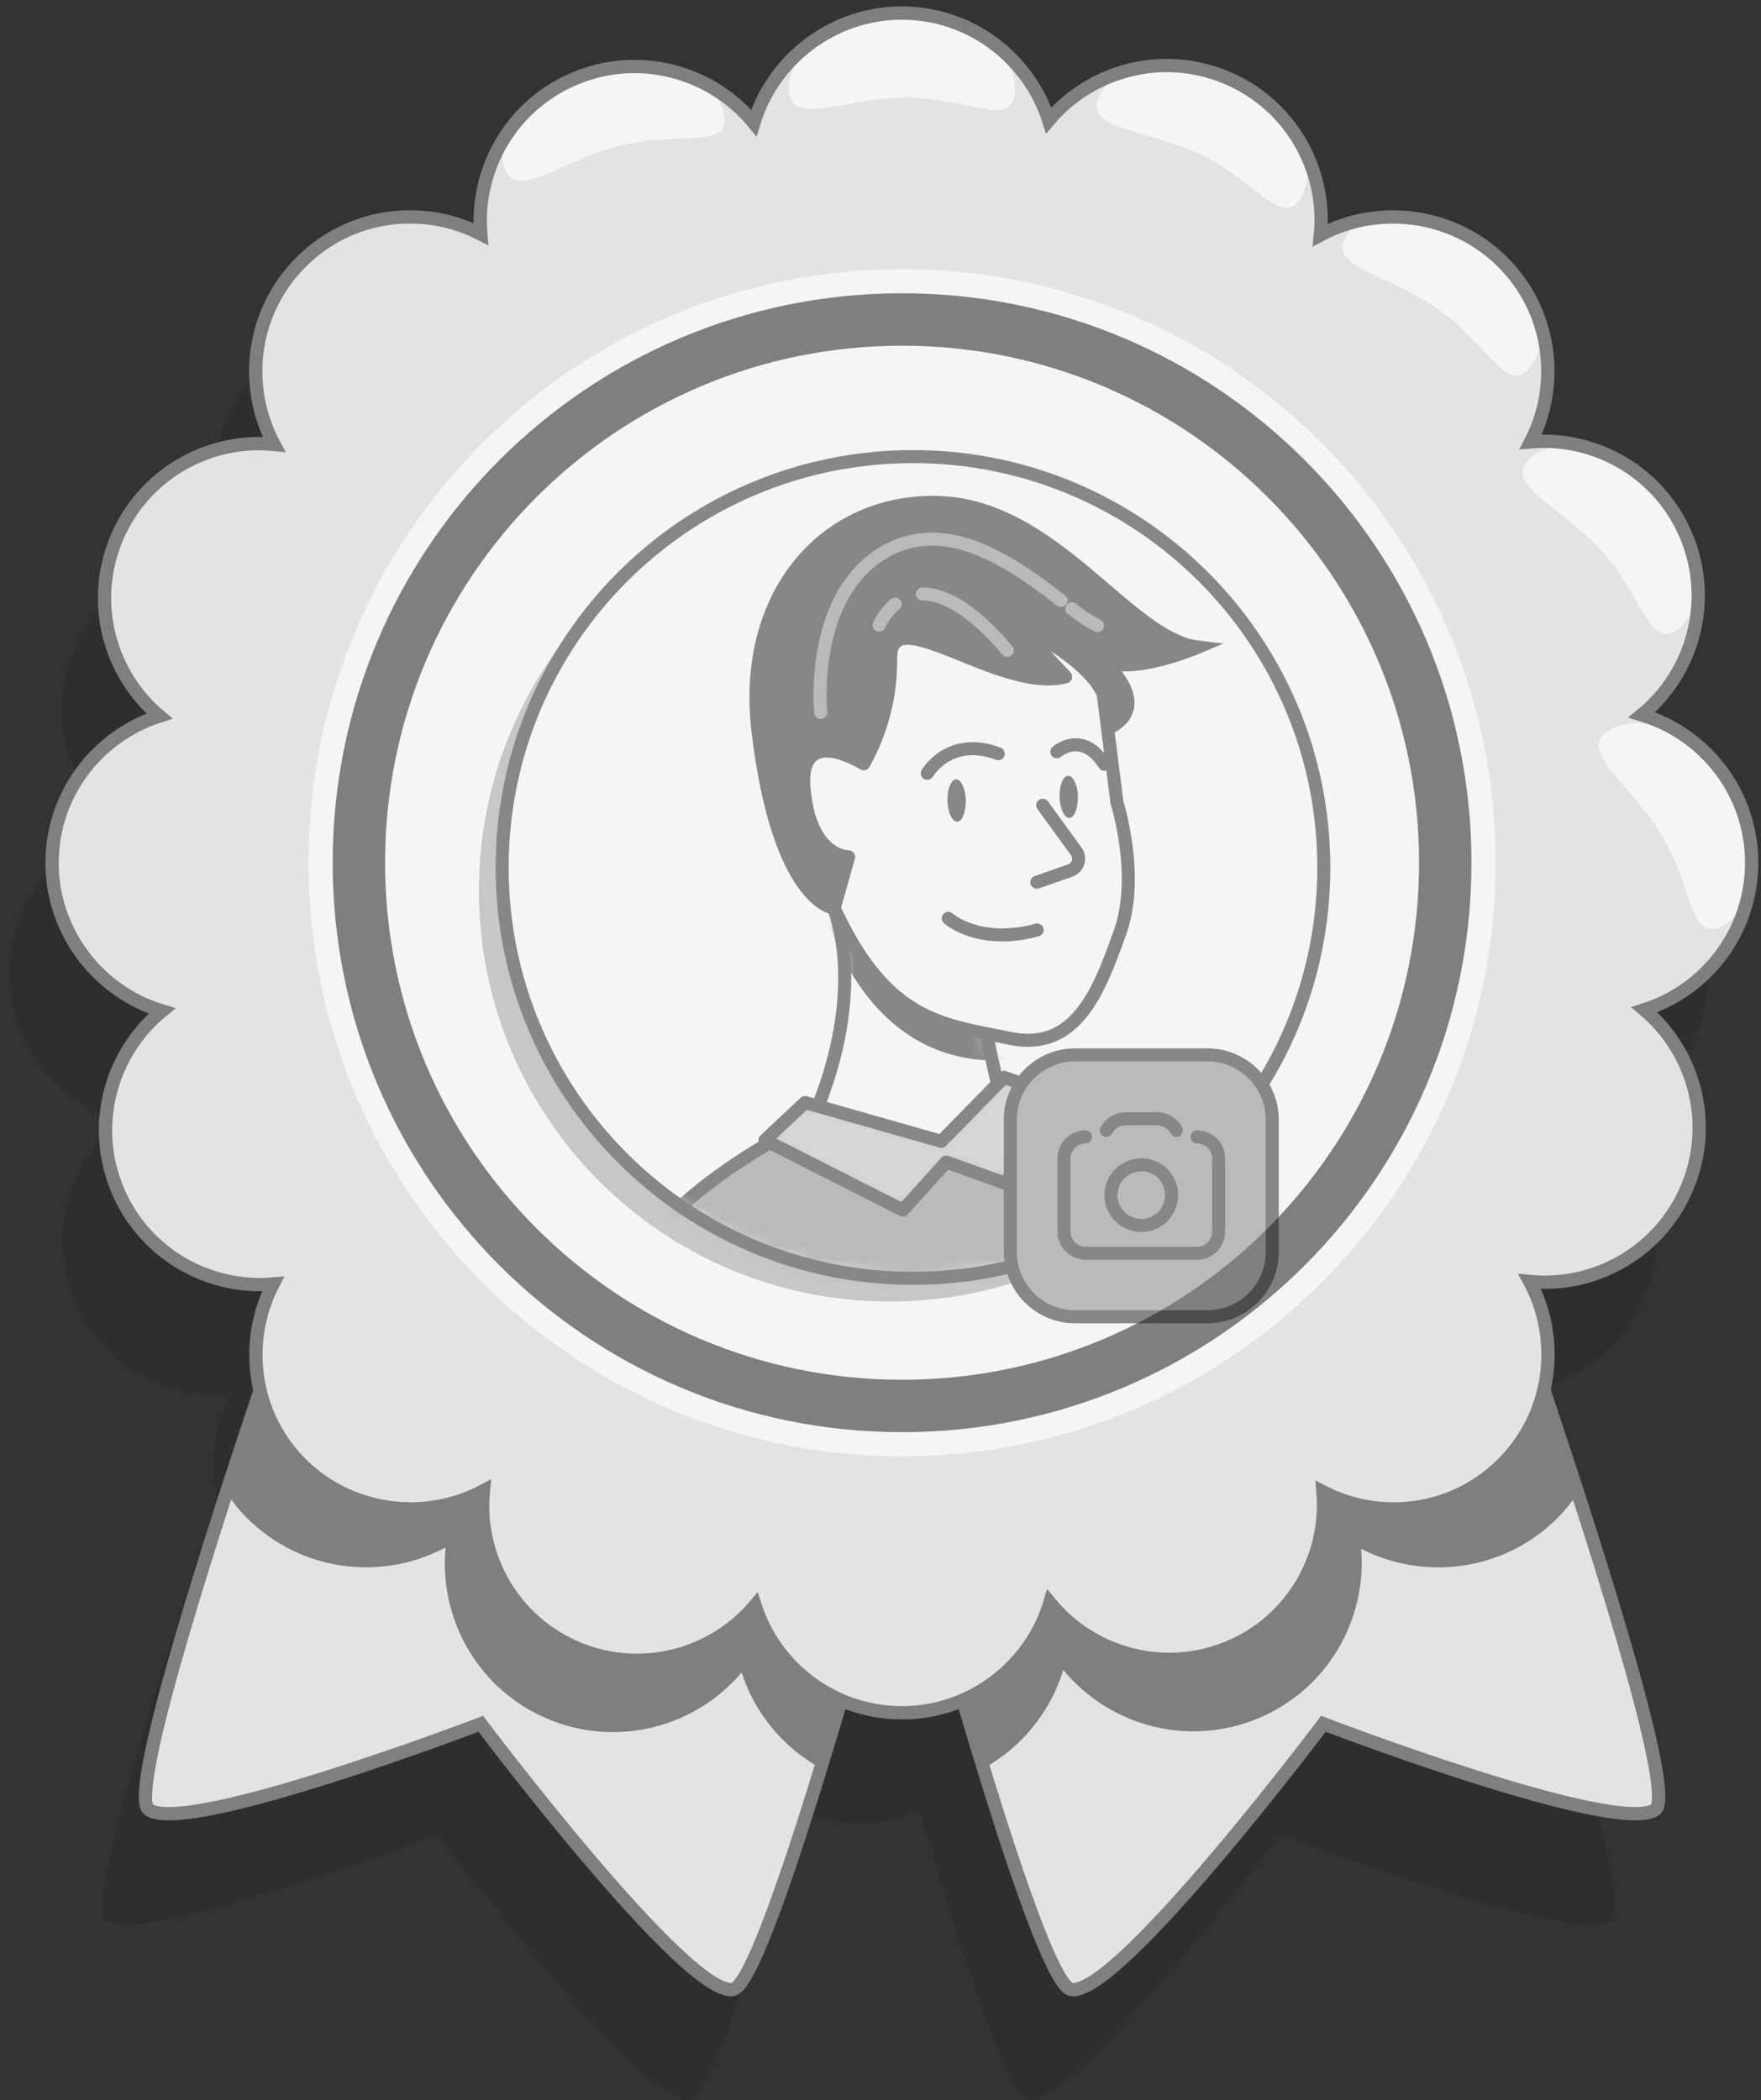 <svg width="135" height="161" viewBox="0 0 135 161" fill="none" xmlns="http://www.w3.org/2000/svg">
<rect x="0" y="0" width="135" height="161" fill="#333333" stroke="none"/>
<path opacity="0.2" d="M122.57 63.299C125.572 60.833 127.164 57.005 126.843 53.145C126.843 51.721 126.353 50.128 125.465 48.566C124.301 46.392 122.524 44.707 120.441 43.635C120.227 43.528 120.013 43.405 119.798 43.313C119.523 43.191 119.232 43.084 118.941 42.992C118.803 42.946 118.68 42.9 118.542 42.869C117.118 42.425 115.602 42.226 114.071 42.349C115.556 39.47 115.755 36.116 114.714 33.084C114.285 30.985 112.708 28.688 110.288 26.958C107.195 24.753 103.688 24.186 101.467 25.289C100.257 25.503 99.063 25.916 97.945 26.514C98.266 23.298 97.225 20.128 95.173 17.708C94.867 17.34 94.514 16.988 94.132 16.636C93.825 16.345 93.473 16.1 93.136 15.84C92.968 15.717 92.83 15.595 92.661 15.487C92.386 15.304 92.095 15.15 91.819 14.997C91.62 14.89 91.421 14.752 91.206 14.645C91.069 14.584 90.946 14.538 90.808 14.477C90.762 14.461 90.716 14.431 90.67 14.4C90.624 14.385 90.579 14.369 90.533 14.354C87.699 13.144 84.851 13.052 82.921 13.987C80.686 14.63 78.649 15.901 77.117 17.708C75.586 12.945 71.129 9.484 65.846 9.484C60.562 9.484 55.983 13.037 54.513 17.907C53.441 16.59 52.094 15.579 50.608 14.844C48.786 13.451 45.708 12.93 42.43 13.711C38.893 14.569 36.197 16.712 35.447 18.994C34.038 21.169 33.349 23.772 33.579 26.407C29.122 24.109 23.517 24.829 19.796 28.566C16.074 32.303 15.324 38.045 17.728 42.532C12.675 42.027 7.667 44.86 5.63 49.807C3.624 54.692 5.109 60.129 8.938 63.36C4.175 64.891 0.714 69.348 0.714 74.631C0.714 79.915 4.267 84.494 9.137 85.964C5.201 89.195 3.67 94.724 5.722 99.655C7.743 104.525 12.659 107.327 17.652 106.899C16.35 109.41 16.059 112.289 16.687 115C16.58 115.321 16.473 115.658 16.35 115.98C16.35 115.98 16.35 115.995 16.35 116.011C16.166 116.547 15.998 117.083 15.814 117.619C15.783 117.726 15.738 117.848 15.707 117.956C15.554 118.4 15.416 118.844 15.263 119.288C15.217 119.426 15.171 119.564 15.125 119.686C14.987 120.1 14.849 120.513 14.711 120.926C14.665 121.08 14.62 121.217 14.574 121.371C14.436 121.799 14.298 122.213 14.16 122.642C14.13 122.734 14.099 122.81 14.068 122.902C9.995 135.475 6.916 146.379 8.126 147.206C11.082 149.227 33.563 140.621 33.563 140.621C33.563 140.621 49.306 161.54 52.89 160.989C54.192 160.79 57.147 152.275 60.379 141.54C60.379 141.509 60.394 141.478 60.409 141.448C60.67 140.575 60.93 139.687 61.206 138.783C62.645 139.396 64.207 139.778 65.861 139.778C67.515 139.778 69.093 139.396 70.517 138.783C70.532 138.844 70.547 138.89 70.563 138.951C70.792 139.748 71.022 140.514 71.267 141.295C71.313 141.432 71.359 141.57 71.39 141.723C71.619 142.504 71.849 143.27 72.079 144.005C72.079 144.02 72.079 144.036 72.079 144.051C75.004 153.577 77.607 160.805 78.817 160.989C82.401 161.555 98.144 140.621 98.144 140.621C98.144 140.621 120.61 149.227 123.581 147.206C125.051 146.21 120.258 130.575 115.036 115C115.679 112.228 115.342 109.288 113.979 106.73C119.033 107.235 124.04 104.402 126.077 99.456C128.083 94.571 126.598 89.134 122.769 85.903C127.088 84.524 130.304 80.711 130.871 76.086C130.932 75.703 130.962 75.305 130.962 74.876C130.962 74.784 130.978 74.708 130.978 74.631C130.978 69.287 127.425 64.769 122.555 63.299H122.57Z" fill="#1A1A1A"/>
<path d="M107.164 74.647L69.138 86.347L31.128 74.647C31.128 74.647 8.448 136.7 11.419 138.722C14.374 140.743 36.856 132.136 36.856 132.136C36.856 132.136 52.599 153.056 56.182 152.504C58.219 152.183 64.284 131.616 69.154 113.866C74.024 131.616 80.088 152.183 82.125 152.504C85.709 153.071 101.452 132.136 101.452 132.136C101.452 132.136 123.918 140.743 126.889 138.722C129.844 136.7 107.179 74.647 107.179 74.647H107.164Z" fill="#E3E3E3"/>
<path d="M107.164 74.647L69.138 86.347L31.128 74.647C31.128 74.647 23.226 96.286 17.361 114.418C17.82 115.107 18.325 115.765 18.938 116.363C23.058 120.482 29.275 121.233 34.16 118.614C33.624 124.127 36.687 129.579 42.078 131.8C47.392 133.989 53.334 132.366 56.856 128.201C57.867 131.355 60.057 133.959 62.905 135.536C64.942 128.905 67.147 121.141 69.154 113.866C71.16 121.156 73.35 128.92 75.402 135.552C78.312 133.944 80.532 131.233 81.512 128.002C85.035 132.29 91.068 133.959 96.444 131.723C101.758 129.518 104.805 124.158 104.346 118.721C109.201 121.217 115.311 120.436 119.385 116.378C119.982 115.781 120.503 115.122 120.962 114.433C115.097 96.301 107.194 74.662 107.194 74.662L107.164 74.647Z" fill="#7F7F7F"/>
<path d="M107.164 74.647L69.138 86.347L31.128 74.647C31.128 74.647 8.448 136.7 11.419 138.722C14.374 140.743 36.856 132.136 36.856 132.136C36.856 132.136 52.599 153.056 56.182 152.504C58.219 152.183 64.284 131.616 69.154 113.866C74.024 131.616 80.088 152.183 82.125 152.504C85.709 153.071 101.452 132.136 101.452 132.136C101.452 132.136 123.918 140.743 126.889 138.722C129.844 136.7 107.179 74.647 107.179 74.647H107.164Z" stroke="#7F7F7F" stroke-width="1.02" stroke-miterlimit="10"/>
<path d="M134.285 66.132C134.285 60.787 130.733 56.269 125.863 54.799C129.798 51.568 131.33 46.039 129.278 41.108C127.256 36.238 122.34 33.436 117.348 33.865C119.645 29.408 118.925 23.803 115.188 20.082C111.452 16.36 105.709 15.61 101.222 18.014C101.727 12.96 98.894 7.953 93.948 5.916C89.062 3.91 83.626 5.395 80.394 9.224C78.863 4.461 74.406 1 69.123 1C63.84 1 59.261 4.553 57.79 9.423C54.559 5.487 49.031 3.956 44.099 6.008C39.23 8.029 36.427 12.945 36.856 17.938C32.399 15.64 26.794 16.36 23.073 20.097C19.29 23.88 18.601 29.576 21.005 34.064C15.952 33.558 10.944 36.391 8.907 41.338C6.901 46.223 8.386 51.66 12.215 54.891C7.452 56.422 3.991 60.879 3.991 66.162C3.991 71.446 7.544 76.025 12.414 77.495C8.478 80.726 6.947 86.255 8.999 91.186C11.021 96.056 15.936 98.859 20.929 98.43C18.632 102.886 19.352 108.491 23.088 112.213C26.825 115.934 32.568 116.684 37.055 114.28C36.55 119.334 39.383 124.342 44.329 126.378C49.214 128.385 54.651 126.899 57.882 123.07C59.414 127.833 63.87 131.294 69.154 131.294C74.437 131.294 79.016 127.741 80.486 122.871C83.718 126.807 89.246 128.339 94.177 126.286C99.047 124.265 101.85 119.349 101.421 114.357C105.877 116.654 111.482 115.934 115.204 112.197C118.986 108.415 119.676 102.718 117.271 98.231C122.325 98.736 127.333 95.903 129.37 90.956C131.376 86.071 129.89 80.635 126.062 77.403C130.824 75.872 134.285 71.415 134.285 66.132Z" fill="#E3E3E3"/>
<path d="M117.424 28.015C115.647 30.511 114.254 26.544 110.349 23.772C106.443 21 101.528 20.465 103.304 17.968C105.081 15.472 109.675 15.702 113.58 18.474C117.47 21.246 119.2 25.518 117.424 28.015Z" fill="#F5F5F5"/>
<path d="M128.818 48.076C126.521 50.098 126.061 45.932 122.891 42.349C119.721 38.765 115.05 37.127 117.348 35.105C119.645 33.084 124.071 34.339 127.241 37.923C130.411 41.507 131.115 46.055 128.818 48.092V48.076Z" fill="#F5F5F5"/>
<path d="M132.187 70.895C129.553 72.457 129.875 68.261 127.455 64.141C125.02 60.022 120.747 57.525 123.397 55.963C126.031 54.401 130.15 56.484 132.57 60.603C135.005 64.723 134.821 69.333 132.187 70.879V70.895Z" fill="#F5F5F5"/>
<path d="M99.828 14.951C98.48 17.693 96.459 14.017 92.171 11.904C87.883 9.791 82.936 10.051 84.299 7.294C85.662 4.538 90.226 4.032 94.514 6.146C98.802 8.259 101.191 12.195 99.828 14.951Z" fill="#F5F5F5"/>
<path d="M77.806 6.865C77.806 9.928 74.36 7.509 69.582 7.478C64.804 7.447 60.47 9.852 60.486 6.789C60.501 3.726 64.391 1.26 69.169 1.276C73.947 1.291 77.821 3.787 77.806 6.85V6.865Z" fill="#F5F5F5"/>
<path d="M55.462 8.565C56.182 11.536 52.277 10.005 47.621 11.138C42.966 12.271 39.352 15.641 38.617 12.654C37.882 9.668 41.082 6.345 45.722 5.227C50.378 4.094 54.727 5.594 55.447 8.565H55.462Z" fill="#F5F5F5"/>
<path d="M134.285 66.132C134.285 60.787 130.733 56.269 125.863 54.799C129.798 51.568 131.33 46.039 129.278 41.108C127.256 36.238 122.34 33.436 117.348 33.865C119.645 29.408 118.925 23.803 115.188 20.082C111.452 16.36 105.709 15.61 101.222 18.014C101.727 12.96 98.894 7.953 93.948 5.916C89.062 3.91 83.626 5.395 80.394 9.224C78.863 4.461 74.406 1 69.123 1C63.84 1 59.261 4.553 57.79 9.423C54.559 5.487 49.031 3.956 44.099 6.008C39.23 8.029 36.427 12.945 36.856 17.938C32.399 15.64 26.794 16.36 23.073 20.097C19.29 23.88 18.601 29.576 21.005 34.064C15.952 33.558 10.944 36.391 8.907 41.338C6.901 46.223 8.386 51.66 12.215 54.891C7.452 56.422 3.991 60.879 3.991 66.162C3.991 71.446 7.544 76.025 12.414 77.495C8.478 80.726 6.947 86.255 8.999 91.186C11.021 96.056 15.936 98.859 20.929 98.43C18.632 102.886 19.352 108.491 23.088 112.213C26.825 115.934 32.568 116.684 37.055 114.28C36.55 119.334 39.383 124.342 44.329 126.378C49.214 128.385 54.651 126.899 57.882 123.07C59.414 127.833 63.87 131.294 69.154 131.294C74.437 131.294 79.016 127.741 80.486 122.871C83.718 126.807 89.246 128.339 94.177 126.286C99.047 124.265 101.85 119.349 101.421 114.357C105.877 116.654 111.482 115.934 115.204 112.197C118.986 108.415 119.676 102.718 117.271 98.231C122.325 98.736 127.333 95.903 129.37 90.956C131.376 86.071 129.89 80.635 126.062 77.403C130.824 75.872 134.285 71.415 134.285 66.132Z" stroke="#7F7F7F" stroke-width="1.02" stroke-miterlimit="10"/>
<path d="M69.154 111.631C94.282 111.631 114.653 91.26 114.653 66.132C114.653 41.004 94.282 20.633 69.154 20.633C44.025 20.633 23.655 41.004 23.655 66.132C23.655 91.26 44.025 111.631 69.154 111.631Z" fill="#F5F5F5"/>
<path d="M69.154 109.272C92.98 109.272 112.294 89.958 112.294 66.132C112.294 42.306 92.98 22.991 69.154 22.991C45.328 22.991 26.013 42.306 26.013 66.132C26.013 89.958 45.328 109.272 69.154 109.272Z" fill="#7F7F7F"/>
<path d="M69.154 105.765C91.043 105.765 108.787 88.021 108.787 66.132C108.787 44.243 91.043 26.498 69.154 26.498C47.265 26.498 29.52 44.243 29.52 66.132C29.52 88.021 47.265 105.765 69.154 105.765Z" fill="#F5F5F5"/>
<path d="M69.154 109.272C92.98 109.272 112.294 89.958 112.294 66.132C112.294 42.306 92.98 22.991 69.154 22.991C45.328 22.991 26.013 42.306 26.013 66.132C26.013 89.958 45.328 109.272 69.154 109.272Z" stroke="#7F7F7F" stroke-width="1.02" stroke-miterlimit="10"/>
<g opacity="0.5">
<path d="M68.209 99.77C85.603 99.77 99.703 85.67 99.703 68.276C99.703 50.882 85.603 36.781 68.209 36.781C50.815 36.781 36.714 50.882 36.714 68.276C36.714 85.67 50.815 99.77 68.209 99.77Z" fill="#999999"/>
<path d="M69.99 97.989C87.384 97.989 101.484 83.888 101.484 66.495C101.484 49.101 87.384 35 69.99 35C52.596 35 38.495 49.101 38.495 66.495C38.495 83.888 52.596 97.989 69.99 97.989Z" fill="#F5F5F5"/>
<mask id="mask0_2305_1114" style="mask-type:luminance" maskUnits="userSpaceOnUse" x="38" y="35" width="64" height="63">
<path d="M69.99 97.989C87.384 97.989 101.484 83.888 101.484 66.495C101.484 49.101 87.384 35 69.99 35C52.596 35 38.495 49.101 38.495 66.495C38.495 83.888 52.596 97.989 69.99 97.989Z" fill="white"/>
</mask>
<g mask="url(#mask0_2305_1114)">
<path d="M49.62 102.22L49.095 98.069C48.453 93.037 60.54 86.731 60.54 86.731L72.537 88.557L78.95 84.05C91.758 86.722 89.915 89.287 90.218 92.85C90.387 94.809 90.743 97 90.743 97L49.62 102.22Z" fill="#7F7F7F" stroke="#1A1A1A" stroke-linecap="round" stroke-linejoin="round"/>
<path d="M63.907 69.612C63.907 69.612 66.579 75.633 62.446 85.457L72.519 88.298L76.59 83.658L74.194 72.916L63.907 69.612Z" fill="#F5F5F5"/>
<mask id="mask1_2305_1114" style="mask-type:luminance" maskUnits="userSpaceOnUse" x="62" y="69" width="15" height="20">
<path d="M63.907 69.612C63.907 69.612 66.579 75.633 62.446 85.457L72.519 88.298L76.59 83.658L74.194 72.916L63.907 69.612Z" fill="white"/>
</mask>
<g mask="url(#mask1_2305_1114)">
<path d="M63.479 70.592C63.479 70.592 66.463 81.672 76.839 81.28C87.216 80.888 66.837 68.365 66.837 68.365L64.325 68.187L63.479 70.592Z" fill="#1A1A1A"/>
</g>
<path d="M63.907 69.612C63.907 69.612 66.579 75.633 62.446 85.457L72.519 88.298L76.59 83.658L74.194 72.916L63.907 69.612Z" stroke="#1A1A1A" stroke-linecap="round" stroke-linejoin="round"/>
<path d="M63.907 69.612C63.907 69.612 59.694 69.184 58.117 56.118C56.835 45.519 63.266 38.385 71.745 38.509C80.83 38.652 86.45 48.975 91.865 49.607C91.865 49.607 86.521 51.887 84.455 50.542C84.455 50.542 88.695 54.105 84.874 55.886C81.052 57.668 63.907 69.612 63.907 69.612Z" fill="#1A1A1A" stroke="#1A1A1A" stroke-miterlimit="10"/>
<path d="M84.579 53.232L85.63 61.525C85.63 61.525 87.412 67.154 85.862 71.473C84.312 75.793 82.558 80.665 77.436 79.596C72.315 78.528 67.986 78.385 63.951 69.612L65.056 65.684C65.056 65.684 62.134 65.746 61.644 60.545C61.154 55.343 66.214 58.55 66.214 58.55C67.594 56.086 68.307 53.304 68.28 50.48C68.209 45.849 76.688 53.206 81.694 51.878L77.926 47.852C77.926 47.852 83.439 50.444 84.579 53.232Z" fill="#F5F5F5" stroke="#1A1A1A" stroke-linecap="round" stroke-linejoin="round"/>
<path d="M79.939 61.729L82.495 65.248C82.586 65.369 82.647 65.511 82.673 65.661C82.699 65.811 82.689 65.964 82.643 66.109C82.598 66.255 82.519 66.387 82.413 66.496C82.307 66.604 82.176 66.686 82.032 66.735L79.485 67.626" stroke="#1A1A1A" stroke-linecap="round" stroke-linejoin="round"/>
<path d="M72.698 70.396C72.698 70.396 75.031 72.507 79.511 71.286" stroke="#1A1A1A" stroke-linecap="round" stroke-linejoin="round"/>
<path d="M74.043 61.346C74.043 62.237 73.775 62.976 73.383 62.985C72.992 62.994 72.662 62.282 72.635 61.391C72.609 60.5 72.903 59.761 73.286 59.743C73.669 59.725 74.016 60.447 74.043 61.346Z" fill="#1A1A1A"/>
<path d="M82.638 61.061C82.638 61.952 82.371 62.691 81.979 62.7C81.587 62.709 81.257 61.996 81.231 61.106C81.204 60.215 81.489 59.476 81.881 59.467C82.273 59.458 82.611 60.171 82.638 61.061Z" fill="#1A1A1A"/>
<path d="M71.086 59.28C71.086 59.28 72.778 56.358 76.528 57.775" stroke="#1A1A1A" stroke-linecap="round" stroke-linejoin="round"/>
<path d="M81.017 57.632C81.017 57.632 82.95 55.922 84.66 58.585" stroke="#1A1A1A" stroke-linecap="round" stroke-linejoin="round"/>
<path d="M82.166 46.659C82.77 47.16 83.427 47.593 84.125 47.95" stroke="#7F7F7F" stroke-linecap="round" stroke-linejoin="round"/>
<path d="M62.918 54.613C62.918 54.613 61.956 45.163 68.316 42.045C73.019 39.739 78.033 43.488 81.338 46.027" stroke="#7F7F7F" stroke-linecap="round" stroke-linejoin="round"/>
<path d="M70.712 45.537C72.261 45.537 74.39 46.517 77.222 49.856" stroke="#7F7F7F" stroke-linecap="round" stroke-linejoin="round"/>
<path d="M67.398 47.915C67.679 47.293 68.1 46.745 68.627 46.312" stroke="#7F7F7F" stroke-linecap="round" stroke-linejoin="round"/>
<path d="M58.643 87.399L61.715 84.513L72.163 87.488L76.973 82.58L80.331 83.783L77.133 90.73L72.537 89.073L69.215 92.761L58.643 87.399Z" fill="#7F7F7F"/>
<mask id="mask2_2305_1114" style="mask-type:luminance" maskUnits="userSpaceOnUse" x="58" y="82" width="23" height="11">
<path d="M58.643 87.399L61.715 84.513L72.163 87.488L76.973 82.58L80.331 83.783L77.133 90.73L72.537 89.073L69.215 92.761L58.643 87.399Z" fill="white"/>
</mask>
<g mask="url(#mask2_2305_1114)">
<path opacity="0.5" d="M58.643 87.399L61.715 84.513L72.163 87.488L76.973 82.58L80.331 83.783L77.133 90.73L72.537 89.073L69.215 92.761L58.643 87.399Z" fill="#F5F5F5"/>
</g>
<path d="M58.643 87.399L61.715 84.513L72.163 87.488L76.973 82.58L80.331 83.783L77.133 90.73L72.537 89.073L69.215 92.761L58.643 87.399Z" stroke="#1A1A1A" stroke-linecap="round" stroke-linejoin="round"/>
</g>
<path d="M69.99 97.989C87.384 97.989 101.484 83.888 101.484 66.495C101.484 49.101 87.384 35 69.99 35C52.596 35 38.495 49.101 38.495 66.495C38.495 83.888 52.596 97.989 69.99 97.989Z" stroke="#1A1A1A" stroke-linecap="round" stroke-linejoin="round"/>
<path d="M92.56 80.861H82.424C79.679 80.861 77.454 83.086 77.454 85.831V95.967C77.454 98.712 79.679 100.937 82.424 100.937H92.56C95.305 100.937 97.53 98.712 97.53 95.967V85.831C97.53 83.086 95.305 80.861 92.56 80.861Z" fill="#7F7F7F" stroke="#1A1A1A" stroke-linecap="round" stroke-linejoin="round"/>
<path d="M90.182 86.651C90.041 86.381 89.828 86.155 89.567 85.998C89.307 85.84 89.008 85.758 88.703 85.76H86.289C85.985 85.758 85.686 85.84 85.425 85.998C85.164 86.155 84.952 86.381 84.811 86.651" stroke="#1A1A1A" stroke-linecap="round" stroke-linejoin="round"/>
<path d="M83.217 87.149C82.78 87.149 82.361 87.323 82.052 87.632C81.743 87.941 81.569 88.36 81.569 88.797V94.417C81.569 94.854 81.743 95.273 82.052 95.582C82.361 95.892 82.78 96.065 83.217 96.065H91.767C91.984 96.066 92.2 96.025 92.4 95.942C92.601 95.86 92.784 95.739 92.938 95.586C93.092 95.433 93.214 95.251 93.297 95.05C93.381 94.85 93.424 94.635 93.424 94.417V88.797C93.424 88.58 93.381 88.365 93.297 88.165C93.214 87.964 93.092 87.782 92.938 87.629C92.784 87.476 92.601 87.355 92.4 87.272C92.2 87.19 91.984 87.148 91.767 87.149" stroke="#1A1A1A" stroke-linecap="round" stroke-linejoin="round"/>
<path d="M87.492 89.287C87.031 89.287 86.582 89.424 86.199 89.68C85.817 89.935 85.519 90.299 85.343 90.724C85.167 91.15 85.122 91.617 85.212 92.069C85.303 92.52 85.525 92.934 85.851 93.259C86.177 93.583 86.592 93.804 87.044 93.893C87.495 93.981 87.963 93.934 88.388 93.757C88.812 93.58 89.174 93.28 89.429 92.897C89.683 92.513 89.818 92.063 89.816 91.603C89.817 91.298 89.758 90.995 89.642 90.713C89.525 90.431 89.354 90.175 89.138 89.96C88.921 89.744 88.665 89.574 88.382 89.458C88.1 89.343 87.797 89.285 87.492 89.287Z" stroke="#1A1A1A" stroke-linecap="round" stroke-linejoin="round"/>
</g>
</svg>
